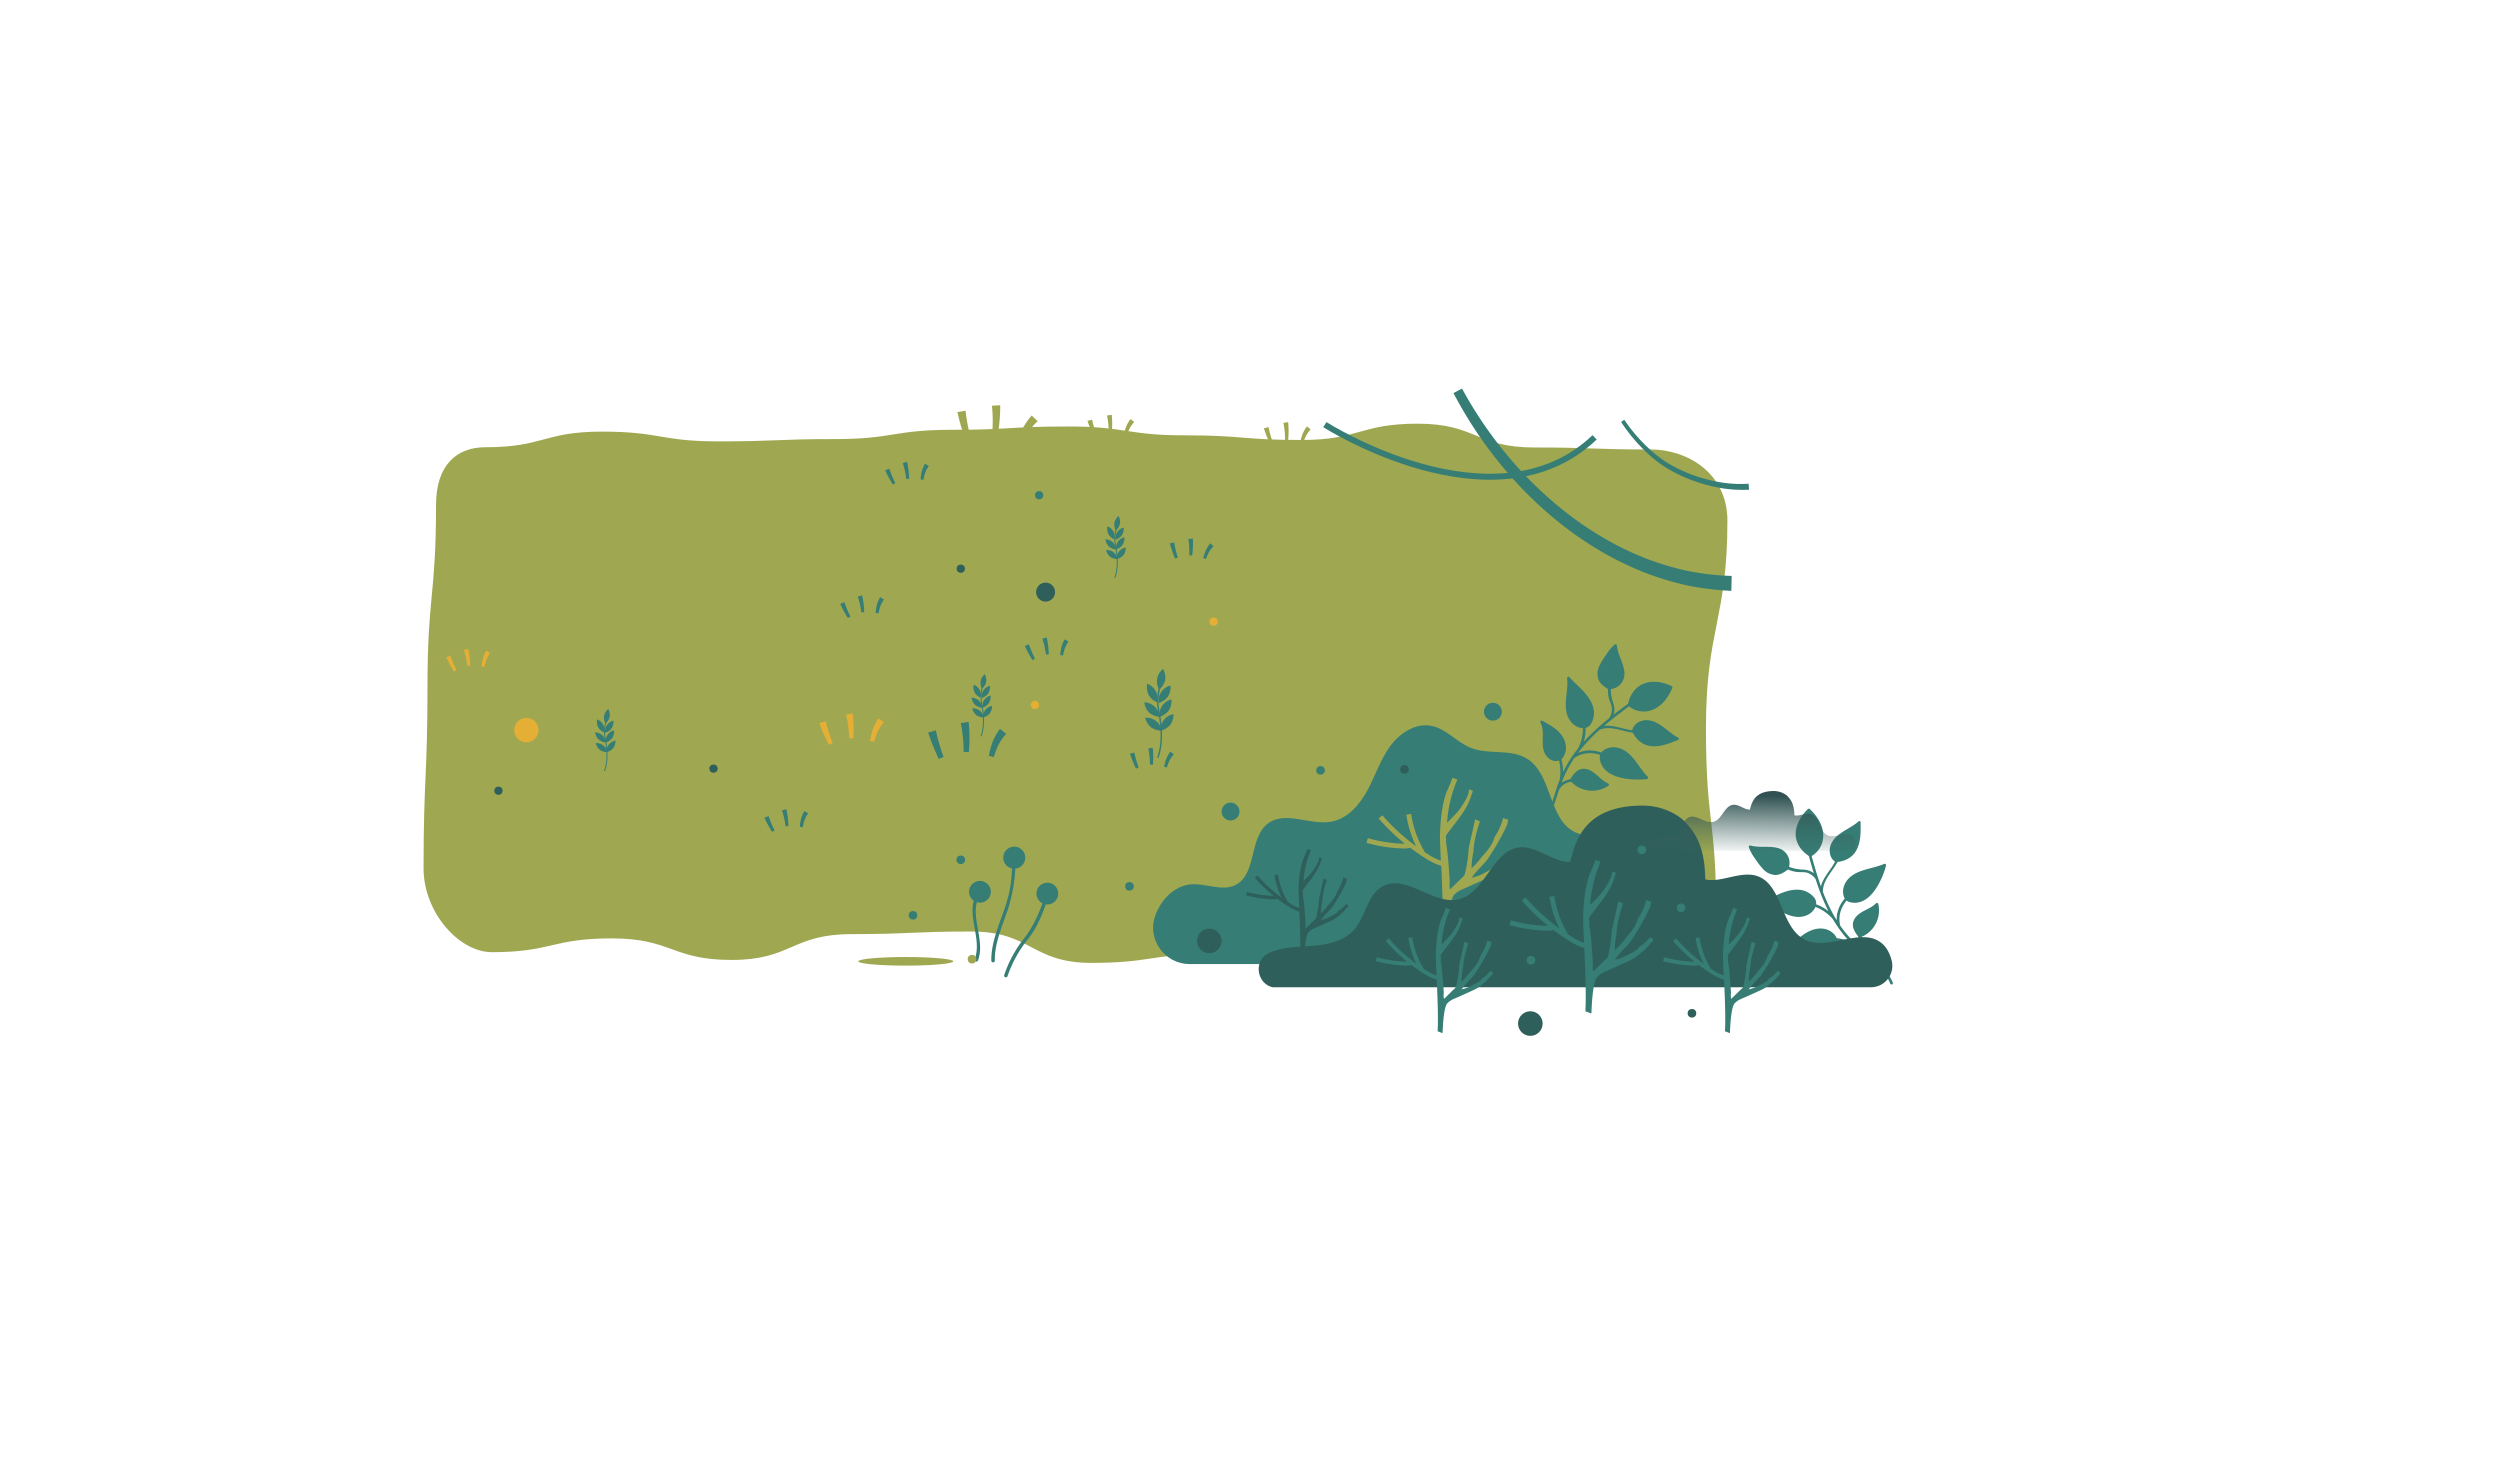 <svg id="Layer_1" data-name="Layer 1" xmlns="http://www.w3.org/2000/svg" xmlns:xlink="http://www.w3.org/1999/xlink" viewBox="0 0 1507.89 890.26"><defs><style>.blc2-1_1{fill:#367d75;}.blc2-1_2{fill:#9fa851;}.blc2-1_3{fill:none;stroke:#367d75;stroke-miterlimit:10;stroke-width:3.62px;}.blc2-1_4{fill:#e5af36;}.blc2-1_5{fill:#2f5f5b;}.blc2-1_6{fill:url(#lgblc2-1);}</style><linearGradient id="lgblc2-1" x1="1056.43" y1="516.01" x2="1057.09" y2="479.8" gradientUnits="userSpaceOnUse"><stop offset="0" stop-color="#3b6660" stop-opacity="0"/><stop offset="1" stop-color="#305051"/></linearGradient></defs><title>20</title><path class="blc2-1_2" d="M292.83,269.75c35.15,0,35.15-9.42,70.3-9.42s35.15,5.89,70.3,5.89,35.14-1.39,70.29-1.39,35.15-5.59,70.3-5.59,35.14-2,70.29-2,35.15,5.33,70.3,5.33,35.15,2.81,70.3,2.81,35.14-9.83,70.29-9.83,35.15,14.35,70.3,14.35,35.16,1.21,70.31,1.21c21.45,0,46.09,13.82,46.09,43,0,59.46-12.94,65.35-12.94,124.81s6.17,53.58,6.17,113c0,11.16-7.14,21.14-15.35,21.14-36.15,0-36.15,4.55-72.3,4.55s-36.16-13.4-72.31-13.4-36.15,3.15-72.31,3.15-36.15,8-72.3,8-36.16,5.41-72.31,5.41-36.15-18.92-72.31-18.92-36.15,1.57-72.3,1.57S477.48,579,441.33,579,405.17,566,369,566s-36.16,8.31-72.32,8.31c-19.69,0-41.21-23.85-41.21-50.63,0-54.79,2.37-54.79,2.37-109.58S263,359.29,263,304.5C263,280.63,275.28,269.75,292.83,269.75Z"/><path class="blc2-1_1" d="M881.82,234.34a246.19,246.19,0,0,0,29.5,42.86,229,229,0,0,0,37.9,35.42,209.19,209.19,0,0,0,21.78,14,187.11,187.11,0,0,0,23.4,10.85,169,169,0,0,0,24.67,7.12,156.53,156.53,0,0,0,25.41,2.78l-.21,9a165.58,165.58,0,0,1-26.95-3.34,179.76,179.76,0,0,1-25.88-7.89,196.37,196.37,0,0,1-24.27-11.71,216,216,0,0,1-22.39-14.85,235.56,235.56,0,0,1-38.52-37.08,253.27,253.27,0,0,1-29.58-44.39Z"/><path class="blc2-1_1" d="M979.71,253.21a99.35,99.35,0,0,0,14.36,16.87,77.42,77.42,0,0,0,8.5,7,72.61,72.61,0,0,0,9.49,5.58,92.5,92.5,0,0,0,20.81,7.29,75.43,75.43,0,0,0,21.81,1.8l.26,3.61a78.92,78.92,0,0,1-22.81-2.18,96.18,96.18,0,0,1-21.42-7.84,75.63,75.63,0,0,1-9.78-5.94,78.39,78.39,0,0,1-8.71-7.4,101.87,101.87,0,0,1-14.46-17.51Z"/><path class="blc2-1_3" d="M799.09,256.12s102.2,65.3,162.72,7.67"/><path class="blc2-1_1" d="M596.43,455.88a47.61,47.61,0,0,1,2.3-8.47,35.28,35.28,0,0,1,4.4-7.81l3.77,3a30.69,30.69,0,0,0-4.56,6.46,44.21,44.21,0,0,0-2.89,7.58Z"/><path class="blc2-1_1" d="M581.24,453.49a89,89,0,0,0-1.74-17.36l4.74-.73a92.57,92.57,0,0,1,.11,18.23Z"/><path class="blc2-1_1" d="M566.25,457.78a127.75,127.75,0,0,1-6.42-16l4.63-1.26a124.78,124.78,0,0,0,4.65,16.07Z"/><path class="blc2-1_1" d="M528.15,369.72a27.82,27.82,0,0,1,.73-4.88,20.47,20.47,0,0,1,2-4.66l2.3,1.42a18.12,18.12,0,0,0-2.13,3.9,24.75,24.75,0,0,0-1.11,4.43Z"/><path class="blc2-1_1" d="M519.51,369.38a50,50,0,0,0-2.11-9.59l2.6-.72a51.71,51.71,0,0,1,1.25,10.18Z"/><path class="blc2-1_1" d="M511.41,372.75a72.28,72.28,0,0,1-4.63-8.53l2.51-1a70.4,70.4,0,0,0,3.64,8.67Z"/><path class="blc2-1_1" d="M482.43,498.71a27.12,27.12,0,0,1,.72-4.89,20.59,20.59,0,0,1,2-4.65l2.3,1.42a18.12,18.12,0,0,0-2.13,3.9,25.63,25.63,0,0,0-1.11,4.43Z"/><path class="blc2-1_1" d="M473.78,498.37a49.27,49.27,0,0,0-2.11-9.59l2.61-.72a53.26,53.26,0,0,1,1.25,10.18Z"/><path class="blc2-1_1" d="M465.68,501.74a73.08,73.08,0,0,1-4.63-8.53l2.51-1a69.89,69.89,0,0,0,3.64,8.68Z"/><path class="blc2-1_1" d="M702.16,462.48a27.4,27.4,0,0,1,1.27-4.77,20.49,20.49,0,0,1,2.46-4.4L708,455a17.21,17.21,0,0,0-2.55,3.64,25.48,25.48,0,0,0-1.61,4.27Z"/><path class="blc2-1_1" d="M693.61,461.17a50.61,50.61,0,0,0-1-9.77l2.66-.41a51.66,51.66,0,0,1,.1,10.25Z"/><path class="blc2-1_1" d="M685.18,463.61a73.31,73.31,0,0,1-3.64-9l2.61-.72a69.6,69.6,0,0,0,2.64,9Z"/><path class="blc2-1_1" d="M725.78,336.66a27.29,27.29,0,0,1,1.51-4.7,20.51,20.51,0,0,1,2.68-4.27l2,1.77a17.46,17.46,0,0,0-2.73,3.51,25,25,0,0,0-1.83,4.18Z"/><path class="blc2-1_1" d="M717.31,334.92a50.21,50.21,0,0,0-.53-9.81l2.69-.28a52.3,52.3,0,0,1-.42,10.25Z"/><path class="blc2-1_1" d="M708.77,336.93a73.09,73.09,0,0,1-3.19-9.17l2.64-.59a68.79,68.79,0,0,0,2.19,9.15Z"/><path class="blc2-1_1" d="M639.48,395.12a28,28,0,0,1,.73-4.88,19.54,19.54,0,0,1,1.95-4.65l2.3,1.41a17.35,17.35,0,0,0-2.13,3.91,24.75,24.75,0,0,0-1.11,4.43Z"/><path class="blc2-1_1" d="M630.84,394.78a51,51,0,0,0-2.11-9.59l2.6-.71a51.62,51.62,0,0,1,1.25,10.18Z"/><path class="blc2-1_1" d="M622.74,398.16a72.48,72.48,0,0,1-4.64-8.54l2.51-1a70.71,70.71,0,0,0,3.65,8.67Z"/><path class="blc2-1_4" d="M290.54,402a28,28,0,0,1,.73-4.88,20.21,20.21,0,0,1,2-4.65l2.3,1.41a17.54,17.54,0,0,0-2.13,3.91,24.86,24.86,0,0,0-1.11,4.42Z"/><path class="blc2-1_4" d="M281.9,401.62a50.18,50.18,0,0,0-2.11-9.59l2.6-.71a51.62,51.62,0,0,1,1.25,10.18Z"/><path class="blc2-1_4" d="M273.8,405a71.5,71.5,0,0,1-4.63-8.53l2.5-1a70.71,70.71,0,0,0,3.65,8.67Z"/><path class="blc2-1_1" d="M555.25,289.21a28.07,28.07,0,0,1,.73-4.89,20.4,20.4,0,0,1,1.95-4.65l2.3,1.42a18.12,18.12,0,0,0-2.13,3.9,24.75,24.75,0,0,0-1.11,4.43Z"/><path class="blc2-1_1" d="M546.61,288.87a49.85,49.85,0,0,0-2.11-9.59l2.6-.72a51.71,51.71,0,0,1,1.25,10.18Z"/><path class="blc2-1_1" d="M538.51,292.24a73.08,73.08,0,0,1-4.63-8.53l2.51-1a69.89,69.89,0,0,0,3.64,8.68Z"/><path class="blc2-1_2" d="M613.76,266.75a50,50,0,0,1,3.21-8.5,36.76,36.76,0,0,1,5.32-7.61l3.58,3.45a32.13,32.13,0,0,0-5.34,6.19,46.31,46.31,0,0,0-3.73,7.53Z"/><path class="blc2-1_2" d="M598.35,262.77a91.67,91.67,0,0,0-.06-18.07l5-.27a95.77,95.77,0,0,1-1.72,18.79Z"/><path class="blc2-1_2" d="M582.47,265.68a132.15,132.15,0,0,1-5-17.14l4.9-.83a129.35,129.35,0,0,0,3.18,17Z"/><path class="blc2-1_2" d="M677.81,262.45a29,29,0,0,1,1.41-5.06,20.75,20.75,0,0,1,2.67-4.66l2.24,1.79a19.12,19.12,0,0,0-2.75,3.85,27,27,0,0,0-1.76,4.53Z"/><path class="blc2-1_2" d="M668.72,261a53.22,53.22,0,0,0-1-10.41l2.84-.41a55.34,55.34,0,0,1,0,10.92Z"/><path class="blc2-1_2" d="M659.72,263.46a76.83,76.83,0,0,1-3.78-9.62l2.78-.73a75.92,75.92,0,0,0,2.72,9.64Z"/><path class="blc2-1_2" d="M784.19,266.93a29,29,0,0,1,1.41-5.06,21.45,21.45,0,0,1,2.67-4.67l2.25,1.8a18.78,18.78,0,0,0-2.76,3.85,27,27,0,0,0-1.76,4.53Z"/><path class="blc2-1_2" d="M775.1,265.44a52.39,52.39,0,0,0-1-10.41l2.85-.42a55.33,55.33,0,0,1,0,10.92Z"/><path class="blc2-1_2" d="M766.1,267.94a79,79,0,0,1-3.78-9.62l2.78-.73a75.92,75.92,0,0,0,2.72,9.64Z"/><path class="blc2-1_4" d="M524.79,446.91a39.61,39.61,0,0,1,1.68-7.05,29.34,29.34,0,0,1,3.43-6.55l3.19,2.36a25.41,25.41,0,0,0-3.6,5.44,36,36,0,0,0-2.19,6.33Z"/><path class="blc2-1_4" d="M512.2,445.32A73.41,73.41,0,0,0,510.32,431l3.9-.71a76.52,76.52,0,0,1,.54,15Z"/><path class="blc2-1_4" d="M499.93,449.23a106.81,106.81,0,0,1-5.7-13.06L498,435a104.66,104.66,0,0,0,4.23,13.14Z"/><circle class="blc2-1_4" cx="624.26" cy="425.21" r="2.49"/><circle class="blc2-1_5" cx="579.5" cy="343.01" r="2.49"/><circle class="blc2-1_1" cx="626.76" cy="298.71" r="2.49"/><circle class="blc2-1_5" cx="430.36" cy="463.61" r="2.49"/><circle class="blc2-1_5" cx="300.64" cy="476.93" r="2.49"/><circle class="blc2-1_4" cx="732.01" cy="374.94" r="2.49"/><circle class="blc2-1_4" cx="317.48" cy="440.37" r="7.36"/><circle class="blc2-1_5" cx="630.65" cy="357.13" r="5.73"/><path class="blc2-1_1" d="M592,444.23l-.57-.21c2.65-7.19,1.11-15.65.29-20.2l-.09-.48c-.77-4.26.73-9.75.79-10l.59.16c0,.06-1.53,5.59-.78,9.71l.08.48C593.15,428.31,594.71,436.89,592,444.23Z"/><path class="blc2-1_1" d="M596,418.33A7.65,7.65,0,0,1,592.1,421a6.62,6.62,0,0,1,5-7.33A7.6,7.6,0,0,1,596,418.33Z"/><path class="blc2-1_1" d="M587.85,417.69a7.64,7.64,0,0,1-.59-4.72,6.61,6.61,0,0,1,4.18,7.83A7.65,7.65,0,0,1,587.85,417.69Z"/><path class="blc2-1_1" d="M594.84,411.39a7.66,7.66,0,0,1-2.5,4,6.61,6.61,0,0,1,1.64-8.72A7.69,7.69,0,0,1,594.84,411.39Z"/><path class="blc2-1_1" d="M596.4,424.18a7.71,7.71,0,0,1-3.9,2.71,6.61,6.61,0,0,1,5-7.34A7.68,7.68,0,0,1,596.4,424.18Z"/><path class="blc2-1_1" d="M597,430.29a7.7,7.7,0,0,1-4.08,2.45,6.62,6.62,0,0,1,5.46-7A7.68,7.68,0,0,1,597,430.29Z"/><path class="blc2-1_1" d="M588.07,425.09A7.65,7.65,0,0,1,586,420.8a6.62,6.62,0,0,1,6.45,6.1A7.62,7.62,0,0,1,588.07,425.09Z"/><path class="blc2-1_1" d="M588.89,431.34a7.63,7.63,0,0,1-2.46-4.07,6.62,6.62,0,0,1,7,5.44A7.67,7.67,0,0,1,588.89,431.34Z"/><path class="blc2-1_1" d="M364.9,465.17l-.57-.21c2.65-7.18,1.11-15.65.29-20.19l-.09-.48c-.77-4.27.73-9.75.79-10l.59.16c0,.06-1.52,5.58-.78,9.71l.09.48C366.05,449.26,367.61,457.83,364.9,465.17Z"/><path class="blc2-1_1" d="M368.91,439.28A7.65,7.65,0,0,1,365,442a6.63,6.63,0,0,1,5-7.34A7.67,7.67,0,0,1,368.91,439.28Z"/><path class="blc2-1_1" d="M360.75,438.64a7.68,7.68,0,0,1-.58-4.72,6.64,6.64,0,0,1,4.18,7.83A7.65,7.65,0,0,1,360.75,438.64Z"/><path class="blc2-1_1" d="M367.74,432.33a7.65,7.65,0,0,1-2.5,4.05,6.64,6.64,0,0,1,1.64-8.72A7.67,7.67,0,0,1,367.74,432.33Z"/><path class="blc2-1_1" d="M369.31,445.13a7.67,7.67,0,0,1-3.91,2.7,6.61,6.61,0,0,1,5-7.33A7.72,7.72,0,0,1,369.31,445.13Z"/><path class="blc2-1_1" d="M369.87,451.24a7.7,7.7,0,0,1-4.08,2.45,6.64,6.64,0,0,1,5.46-7A7.62,7.62,0,0,1,369.87,451.24Z"/><path class="blc2-1_1" d="M361,446a7.68,7.68,0,0,1-2.05-4.29,6.62,6.62,0,0,1,6.45,6.1A7.7,7.7,0,0,1,361,446Z"/><path class="blc2-1_1" d="M361.79,452.28a7.62,7.62,0,0,1-2.46-4.06,6.62,6.62,0,0,1,7,5.44A7.64,7.64,0,0,1,361.79,452.28Z"/><path class="blc2-1_1" d="M672.68,348.71l-.57-.21c2.66-7.18,1.12-15.65.29-20.2l-.09-.47c-.77-4.27.73-9.75.79-10l.59.16c0,.06-1.52,5.58-.78,9.71l.09.48C673.84,332.8,675.39,341.37,672.68,348.71Z"/><path class="blc2-1_1" d="M676.69,322.82a7.65,7.65,0,0,1-3.91,2.71,6.63,6.63,0,0,1,5-7.34A7.67,7.67,0,0,1,676.69,322.82Z"/><path class="blc2-1_1" d="M668.53,322.18a7.69,7.69,0,0,1-.58-4.72,6.64,6.64,0,0,1,4.18,7.83A7.7,7.7,0,0,1,668.53,322.18Z"/><path class="blc2-1_1" d="M675.52,315.87a7.67,7.67,0,0,1-2.49,4.05,7.69,7.69,0,0,1-.86-4.68,7.6,7.6,0,0,1,2.5-4A7.62,7.62,0,0,1,675.52,315.87Z"/><path class="blc2-1_1" d="M677.09,328.67a7.67,7.67,0,0,1-3.91,2.7,6.63,6.63,0,0,1,5-7.33A7.63,7.63,0,0,1,677.09,328.67Z"/><path class="blc2-1_1" d="M677.65,334.78a7.7,7.7,0,0,1-4.08,2.45,6.63,6.63,0,0,1,5.47-7A7.67,7.67,0,0,1,677.65,334.78Z"/><path class="blc2-1_1" d="M668.76,329.58a7.68,7.68,0,0,1-2-4.29,6.62,6.62,0,0,1,6.44,6.1A7.68,7.68,0,0,1,668.76,329.58Z"/><path class="blc2-1_1" d="M669.57,335.82a7.69,7.69,0,0,1-2.46-4.06,6.62,6.62,0,0,1,7,5.44A7.66,7.66,0,0,1,669.57,335.82Z"/><path class="blc2-1_1" d="M698.72,457.17l-.82-.3c3.8-10.29,1.6-22.41.42-28.91l-.13-.69c-1.1-6.1,1-13.95,1.13-14.28l.84.23c0,.08-2.18,8-1.11,13.9l.12.68C700.37,434.39,702.6,446.66,698.72,457.17Z"/><path class="blc2-1_1" d="M704.46,420.11a10.92,10.92,0,0,1-5.59,3.87,9.48,9.48,0,0,1,7.14-10.5A11,11,0,0,1,704.46,420.11Z"/><path class="blc2-1_1" d="M692.78,419.18a11,11,0,0,1-.84-6.75,9.48,9.48,0,0,1,6,11.21A11,11,0,0,1,692.78,419.18Z"/><path class="blc2-1_1" d="M702.79,410.16a11,11,0,0,1-3.58,5.79,9.46,9.46,0,0,1,2.35-12.48A11,11,0,0,1,702.79,410.16Z"/><path class="blc2-1_1" d="M705,428.47a11,11,0,0,1-5.6,3.88,9.48,9.48,0,0,1,7.15-10.5A11,11,0,0,1,705,428.47Z"/><path class="blc2-1_1" d="M705.83,437.22a11,11,0,0,1-5.84,3.51,9.5,9.5,0,0,1,7.83-10A11,11,0,0,1,705.83,437.22Z"/><path class="blc2-1_1" d="M693.1,429.78a10.93,10.93,0,0,1-2.93-6.14,9.47,9.47,0,0,1,9.22,8.73A11,11,0,0,1,693.1,429.78Z"/><path class="blc2-1_1" d="M694.27,438.72a11,11,0,0,1-3.52-5.82,9.47,9.47,0,0,1,10,7.78A11,11,0,0,1,694.27,438.72Z"/><path class="blc2-1_1" d="M612.41,523.9a6.64,6.64,0,1,0-2-.1,106.09,106.09,0,0,1-1.19,11.94A90.14,90.14,0,0,1,604.84,551c-3.19,9.09-7.05,18.6-6.92,28.38,0,1.35,2.11,1.46,2.09.11-.14-10.28,4.19-20.23,7.51-29.78A98.09,98.09,0,0,0,612.41,523.9Z"/><path class="blc2-1_1" d="M636.64,534.64a6.56,6.56,0,1,0-7.86,10.2c-2.87,7.78-6.18,15-11.46,21.62a72.49,72.49,0,0,0-11.62,21.65,1,1,0,0,0,2,.66A73,73,0,0,1,620,566.46c5-6.23,8.1-13.53,10.78-21a6.49,6.49,0,0,0,5.27-1.57A6.56,6.56,0,0,0,636.64,534.64Z"/><path class="blc2-1_1" d="M595.44,533a6.56,6.56,0,1,0-8.76,9.78,7.47,7.47,0,0,0,.63.48c-3.08,11.26,4.88,24,.56,35.39-.48,1.26,1.51,1.91,2,.66,4.26-11.24-3.59-24.13-.65-35.14A6.55,6.55,0,0,0,595.44,533Z"/><circle class="blc2-1_1" cx="579.5" cy="518.59" r="2.6"/><circle class="blc2-1_1" cx="550.68" cy="552.08" r="2.6"/><circle class="blc2-1_2" cx="586.29" cy="578.54" r="2.6"/><ellipse class="blc2-1_2" cx="546.32" cy="579.83" rx="28.66" ry="2.6"/><path class="blc2-1_1" d="M1107,553.62a1.54,1.54,0,0,1-.17-.19,103.66,103.66,0,0,1-7.34-15.52c-.11-10.07,11.44-15.85,10.89-26.19-.05-1.05-1.67-.83-1.61.21.47,8.91-8.42,14.53-10.47,22.72-2.6-7.33-4.66-14.89-6.74-22.46-.27-1-1.78-.38-1.5.61,1.28,4.67,2.55,9.33,4,13.93a10.91,10.91,0,0,0-6.24-2.21c-5.55-.25-10.22-1.42-14.3-5.45-.74-.73-1.73.56-1,1.29a19.46,19.46,0,0,0,10.73,5.5c2.13.33,4.42,0,6.51.46a9.55,9.55,0,0,1,5,3.46.76.76,0,0,0,.27.24c.89,2.78,1.84,5.54,2.87,8.27a.79.79,0,0,0,.1.27,113.05,113.05,0,0,0,4.88,11.05,26.88,26.88,0,0,0-15.28-5.73c-1,0-1.26,1.56-.21,1.61a25.38,25.38,0,0,1,18.07,8.84c.49.83,1,1.65,1.51,2.47a73.78,73.78,0,0,0,8.46,10.91,33,33,0,0,0-14-2c-1,.07-.83,1.68.21,1.61a29.81,29.81,0,0,1,17.33,3.91c1.15,1.06,2.32,2.11,3.54,3.1,6.74,5.51,14.28,10.58,17.64,19a.81.81,0,0,0,1.51-.61c-2.86-7.13-8.66-12.11-14.54-16.77-.93-.73-1.84-1.47-2.74-2.22a.91.91,0,0,0-.13-.26c-3.56-4.74-1.25-10.49,1-15.25.45-.95-1.06-1.56-1.5-.62-1.94,4.14-3.7,8.86-2.54,13.22a1.14,1.14,0,0,0-.22-.22l-.53-.33a71.77,71.77,0,0,1-10.63-12.12.76.76,0,0,0,0-.37c-1.66-7.6,2.61-15.26,9.28-19,.91-.5.31-2-.61-1.5-6.43,3.56-11,10.45-10.65,17.79-.22-.35-.42-.7-.63-1A.83.83,0,0,0,1107,553.62Z"/><path class="blc2-1_1" d="M1131.48,544.89c-3.82,3.85-10.14,4.54-13,9.51-2.2,3.87-.06,7.48,2.41,10.57a.76.76,0,0,0,.91.25.75.75,0,0,0,.69,0,17.38,17.38,0,0,0,10.41-20A.82.82,0,0,0,1131.48,544.89Z"/><path class="blc2-1_1" d="M1090.6,487.92a.72.72,0,0,0-.15.11c-4.28,4-7.84,10.07-7.33,16.17.43,5.13,3.89,9.7,8.24,12.25a.62.62,0,0,0,.54.24.67.67,0,0,0,.52-.21,14.12,14.12,0,0,0,7.25-13c-.16-6.1-3.81-11.43-8.08-15.51A.69.69,0,0,0,1090.6,487.92Z"/><path class="blc2-1_1" d="M1120.67,495.74a.71.71,0,0,0-.14.1c-4.91,4.15-11.85,6.15-15.37,11.83-2.41,3.91-2.21,9.36,1.76,12.14a.88.88,0,0,0,.37.15.92.92,0,0,0,.24,0c4.93-.34,9.69-2.56,12.13-7.05,2.78-5.09,2.7-11.36,2.54-17C1122.17,495,1121,495.07,1120.67,495.74Z"/><path class="blc2-1_1" d="M1073.22,511.77c-5.49-1.89-11.73-.22-17.34-1.78a.83.83,0,0,0-1.06,1.06,27,27,0,0,0,3.87,7,47,47,0,0,0,4.94,6.38,10.76,10.76,0,0,0,7.18,3.32c2.89,0,5.27-1.58,7.51-3.23a.71.71,0,0,0,.26-.32.66.66,0,0,0,.15-.26A9.29,9.29,0,0,0,1073.22,511.77Z"/><path class="blc2-1_1" d="M1096.8,560.1c-5.84.57-10.5,4.49-14.75,8.18a.81.81,0,0,0,.59,1.45c6.15-.74,11.1,4.06,17.13,4.22,4.08.12,8.24-2.35,8.29-6.79a.88.88,0,0,0-.06-.33.68.68,0,0,0,0-.71C1106,561.75,1101.48,559.65,1096.8,560.1Z"/><path class="blc2-1_1" d="M1094.67,542a12.87,12.87,0,0,0-10.71-5.38c-7.45-.06-13.87,4.44-20.62,7-.84.31-.52,1.38.2,1.56,6.6,1.67,12,6.47,18.74,7.65,5,.89,10.52-.91,12.74-5.8,0,0,0-.07,0-.11A5.43,5.43,0,0,0,1094.67,542Z"/><path class="blc2-1_1" d="M1136.68,521a.64.64,0,0,0-.49.17c-6.66,2.88-14.77,3-20.42,8-3.84,3.38-5.55,9-2.71,13.5a7.07,7.07,0,0,0,3,1.55c11.62,2.69,19-12.73,21.48-22a.75.75,0,0,0,0-.21A.81.81,0,0,0,1136.68,521Z"/><path class="blc2-1_1" d="M1079,523.2c-2.49-1.73-5.53-2-8.34-2.92a21.88,21.88,0,0,1-8.71-5.53c-.24-.25-.68.07-.44.32a22.71,22.71,0,0,0,7.6,5.21c3.18,1.32,6.88,1.4,9.72,3.46C1078.85,523.56,1078.91,523.38,1079,523.2Z"/><path class="blc2-1_1" d="M1090.43,497.2a32.17,32.17,0,0,1,1.61,11.69,45.06,45.06,0,0,1-.7,5.29,6.61,6.61,0,0,0-.08,2.21l.1.06a.6.6,0,0,0,.5.23c-.41-1.4.17-3.06.39-4.47a31.87,31.87,0,0,0,.37-5.07,33,33,0,0,0-1.69-10.15C1090.82,496.66,1090.32,496.87,1090.43,497.2Z"/><path class="blc2-1_1" d="M1117.86,502.15a42.07,42.07,0,0,1-5.23,10c-1.84,2.58-4.22,4.81-5.73,7.6l0,0a.88.88,0,0,0,.37.15h.13c1.64-3,4.3-5.44,6.22-8.28a42.46,42.46,0,0,0,4.72-9.34C1118.48,502,1118,501.82,1117.86,502.15Z"/><path class="blc2-1_1" d="M1121.82,534.17c1.86-1.24,3.79-2.35,5.67-3.55a9.64,9.64,0,0,0,4-4.12c.14-.31-.36-.52-.5-.2-1.06,2.38-3.43,3.62-5.55,4.92-1.91,1.17-3.81,2.33-5.62,3.64a26,26,0,0,0-7.08,7.26c.09.16.17.33.27.48l0,0A27.46,27.46,0,0,1,1121.82,534.17Z"/><path class="blc2-1_1" d="M1129.92,548.75c-2.44,5.41-8.44,10.17-8.89,16.32a.71.71,0,0,0,.53.2c.34-6.15,6.43-10.93,8.86-16.32C1130.57,548.64,1130.06,548.43,1129.92,548.75Z"/><path class="blc2-1_1" d="M1089.08,566.22c-.34.06-.27.6.07.53A46.94,46.94,0,0,1,1108,567a.74.74,0,0,0,0-.14.61.61,0,0,0,.11-.4A47.27,47.27,0,0,0,1089.08,566.22Z"/><path class="blc2-1_1" d="M1070.69,543.94a.27.27,0,0,0,.07.53A52.72,52.72,0,0,1,1095,547l0-.1a3.5,3.5,0,0,0,.15-.41A53.3,53.3,0,0,0,1070.69,543.94Z"/><path class="blc2-1_1" d="M952.89,452.77l.12-.22a103.19,103.19,0,0,1,11.85-12.42c9.36-3.72,18.9,5,28.36.76.95-.43.18-1.86-.78-1.43-8.15,3.64-16.58-2.65-25-1.62,5.92-5,12.23-9.69,18.55-14.35.84-.62-.28-1.8-1.11-1.18-3.9,2.87-7.79,5.73-11.59,8.69a10.87,10.87,0,0,0-.17-6.62c-1.76-5.27-2.34-10.05,0-15.3.42-1-1.14-1.42-1.55-.47a19.46,19.46,0,0,0-1.29,12c.46,2.11,1.63,4.11,1.91,6.25a9.57,9.57,0,0,1-1.42,5.94.82.82,0,0,0-.12.34c-2.28,1.83-4.52,3.7-6.69,5.64a.62.62,0,0,0-.22.2,112.79,112.79,0,0,0-8.56,8.52,26.9,26.9,0,0,0-.14-16.32c-.33-1-1.91-.61-1.58.38a25.38,25.38,0,0,1-1.76,20c-.6.75-1.19,1.51-1.76,2.29a73.63,73.63,0,0,0-7.15,11.82,33.06,33.06,0,0,0-3.14-13.83c-.44-.95-1.87-.17-1.43.77a29.89,29.89,0,0,1,2.57,17.58c-.59,1.45-1.14,2.92-1.63,4.42-2.72,8.27-4.75,17.12-11.37,23.27a.81.81,0,0,0,1.11,1.19c5.63-5.23,8.2-12.43,10.43-19.59.35-1.13.72-2.25,1.1-3.36a.65.65,0,0,0,.19-.21c3.14-5,9.35-4.93,14.59-4.56,1,.08,1.08-1.55,0-1.62-4.55-.33-9.59-.27-13.24,2.37a1,1,0,0,0,.12-.28l.12-.62A71.79,71.79,0,0,1,949.71,457a.81.81,0,0,0,.35-.12c6.5-4.28,15.19-3,21,1.86.79.67,2-.44,1.19-1.11-5.63-4.73-13.7-6.47-20.43-3.56l.75-1A.78.78,0,0,0,952.89,452.77Z"/><path class="blc2-1_1" d="M969.83,472.48c-5-2.18-7.88-7.83-13.54-8.69-4.4-.67-7,2.62-9,6a.76.76,0,0,0,.1.94.73.73,0,0,0,.21.66A17.4,17.4,0,0,0,970,474,.83.83,0,0,0,969.83,472.48Z"/><path class="blc2-1_1" d="M1008.33,413.87l-.16-.1c-5.31-2.54-12.22-3.7-17.72-1-4.64,2.24-7.66,7.11-8.48,12.08a.61.61,0,0,0,0,.6.66.66,0,0,0,.38.4,14.11,14.11,0,0,0,14.77,2.09c5.64-2.33,9.31-7.66,11.58-13.1A.7.7,0,0,0,1008.33,413.87Z"/><path class="blc2-1_1" d="M1011.82,444.75a.71.71,0,0,0-.14-.1c-5.64-3.09-10-8.85-16.56-10.09-4.51-.86-9.53,1.29-10.7,6a.86.86,0,0,0,0,.39c0,.07,0,.15.07.23,2.1,4.48,5.88,8.13,10.94,8.8,5.75.76,11.57-1.57,16.77-3.74C1013,445.9,1012.56,444.81,1011.82,444.75Z"/><path class="blc2-1_1" d="M979.82,406.21c-.2-5.8-4-11-4.56-16.81a.82.82,0,0,0-1.37-.61,26.91,26.91,0,0,0-5.13,6.11,47.12,47.12,0,0,0-4.18,6.9,10.68,10.68,0,0,0-.52,7.89c1,2.72,3.36,4.36,5.7,5.86a.94.94,0,0,0,.4.13.71.71,0,0,0,.3,0A9.28,9.28,0,0,0,979.82,406.21Z"/><path class="blc2-1_1" d="M943.18,445.57c-2.62-5.25-8-8.19-12.93-10.83a.81.81,0,0,0-1.14,1.07c2.89,5.47.2,11.81,2.2,17.5,1.36,3.85,5.16,6.84,9.32,5.3a.82.82,0,0,0,.29-.17.68.68,0,0,0,.67-.22C945,454.78,945.28,449.78,943.18,445.57Z"/><path class="blc2-1_1" d="M959.29,437.09a12.86,12.86,0,0,0,1.18-11.92c-2.62-7-9.12-11.36-13.89-16.76-.59-.67-1.47,0-1.38.75.81,6.76-1.74,13.51-.42,20.24,1,5,4.63,9.49,10,9.8h.13A5.41,5.41,0,0,0,959.29,437.09Z"/><path class="blc2-1_1" d="M994,468.75a.59.59,0,0,0-.33-.39c-5.08-5.19-8.09-12.73-14.76-16.21-4.53-2.37-10.36-2-13.58,2.31a7.29,7.29,0,0,0-.37,3.34c1.66,11.8,18.7,13.15,28.29,12.13a.83.83,0,0,0,.21-.06A.81.81,0,0,0,994,468.75Z"/><path class="blc2-1_1" d="M971.22,415.67c.72-2.94-.15-5.86-.27-8.82a22,22,0,0,1,2-10.13c.14-.31-.32-.6-.46-.29a22.83,22.83,0,0,0-2.14,9c-.08,3.44,1.17,6.93.27,10.32Z"/><path class="blc2-1_1" d="M999.61,417a32,32,0,0,1-10.34,5.71,43.54,43.54,0,0,1-5.19,1.24,6.79,6.79,0,0,0-2.09.71.5.5,0,0,0,0,.12.61.61,0,0,0,0,.56c1.17-.89,2.92-.95,4.31-1.25a31.76,31.76,0,0,0,4.87-1.47,32.88,32.88,0,0,0,8.87-5.22C1000.25,417.22,999.87,416.82,999.61,417Z"/><path class="blc2-1_1" d="M1004.83,444.42a41.84,41.84,0,0,1-11.25-1.27c-3.07-.79-6-2.21-9.15-2.62v0a.86.86,0,0,0,0,.39s0,.08,0,.12c3.41.45,6.62,2.07,10,2.84a42.85,42.85,0,0,0,10.41,1C1005.17,445,1005.18,444.41,1004.83,444.42Z"/><path class="blc2-1_1" d="M976.37,459.62c1.82,1.28,3.55,2.68,5.34,4a9.7,9.7,0,0,0,5.3,2.31c.35,0,.36-.53,0-.54-2.61-.13-4.61-1.91-6.59-3.42-1.77-1.36-3.54-2.72-5.42-3.94a26,26,0,0,0-9.31-4l-.36.42a.15.15,0,0,1,0,.06A27.55,27.55,0,0,1,976.37,459.62Z"/><path class="blc2-1_1" d="M965.66,472.41c-5.92-.33-12.52-4.23-18.42-2.44a.75.75,0,0,0,0,.57c5.86-1.89,12.51,2.08,18.41,2.41C966,473,966,472.43,965.66,472.41Z"/><path class="blc2-1_1" d="M934.7,440.56c-.18-.29-.66,0-.48.26a46.63,46.63,0,0,1,6.58,17.71l.12-.09a.65.65,0,0,0,.41,0A47.14,47.14,0,0,0,934.7,440.56Z"/><path class="blc2-1_1" d="M948.9,415.4c-.17-.31-.65,0-.48.25a52.74,52.74,0,0,1,6.36,23.55h.11a2.4,2.4,0,0,0,.43,0A53.34,53.34,0,0,0,948.9,415.4Z"/><path class="blc2-1_1" d="M1000.08,506.42c-5.66-6.59-15.84-6.42-24.38-4.8s-17.73,4.07-25.59.36c-16.43-7.76-13.68-35-29.19-44.44-9.85-6-23-2.19-33.72-6.43-8.52-3.36-14.85-11.56-23.84-13.32-9.71-1.9-19.33,4.53-25.09,12.57s-8.82,17.67-13.52,26.37-11.9,17-21.62,18.84c-12.82,2.41-27.7-6.72-38.22,1-11.64,8.53-6.77,30.64-19.64,37.18-8.21,4.17-18.06-1.21-27.22-.33-9.88.94-17.78,9.32-21.19,18.64,0,.09-.06.19-.1.28-5.08,14.23,5.73,29.16,20.84,29.16h291.55Z"/><path class="blc2-1_2" d="M910.18,516.5c-1.46-1.4-1.93.21-2.65.85-1.54,1.38-2.75,3.15-4.84,3.84-1.31,2.58-4,3.48-6.24,4.74a27.21,27.21,0,0,1-8.73,3.41c2.62-4,6.35-7.05,9.3-10.76a154.16,154.16,0,0,0,12-21c.23-1.05.47-2.1.7-3.15l-3.14-1a36.51,36.51,0,0,1-5.08,11.4c-1.34,4.76-4.42,8.4-7.71,11.89a41.06,41.06,0,0,1-6.24,7,55.14,55.14,0,0,1,1.15-10c.24-6.33,2-12.34,3.91-18.32l-2.87-1.27q-1.93,8.73-3.88,17.46A79.51,79.51,0,0,1,883.57,527c-.38,1.56-1.7,2.31-2.72,3.32-2,2-4,3.94-6.16,6.06-.72-1.74-.2-3.48-.3-5.15-.48-7.8-1-15.58-2.2-23.31a7.53,7.53,0,0,1,.19-1.81c-.91-1.79.35-2.89,1.26-4.17,5-6.92,11-13.24,13.64-21.62.35-1.1.73-2.18,1.09-3.27l-2.28-1c-.29,3.91-2.4,7-4.41,10.2-2.4,3.78-5.71,6.78-8.88,10a79.11,79.11,0,0,1,6.22-26l-3-1.15c-1.24,4.09-3.45,7.78-4.6,11.92-2.2,7.91-2.74,16-2.91,24.14.1,3.93.31,8.74.54,13.94a33.74,33.74,0,0,1-7.83-3.9c-.74-.46-1.48-.93-2.2-1.41l.24-.15a61,61,0,0,1-8.11-22.71l-2.91.42a64.07,64.07,0,0,0,5.93,19.09,122.31,122.31,0,0,1-20.41-18.71l-2.22,1.93a124.79,124.79,0,0,0,15.74,15.19c-.55,0-1.1,0-1.64,0A88.62,88.62,0,0,1,825,505.55l-.8,2.84a92.4,92.4,0,0,0,21.41,3.35,16.15,16.15,0,0,0,5-.39q4.43,3.36,9.16,6.32a38.82,38.82,0,0,0,7.79,4c.57.2,1.15.38,1.74.53.59,13.28,1.22,28.44.66,38.24,1.23.28,2.41,1,3.63,1.26.16-3.68.68-19.46,3.66-22.18a14.56,14.56,0,0,1,4-2.79c5.33-2.3,10.62-4.71,15.89-7.15,3.13-1.46,5.62-3.85,8.3-6,1.35-1.44,2.8-2.8,4-4.35C909.93,518.52,911.67,517.93,910.18,516.5Zm-23,12.89.36,0-.33.25Z"/><path class="blc2-1_5" d="M1135,568.93c-12.29-10.24-32.22,5-46.5-2.24-14.79-7.48-13.24-33.66-29.1-38.44-9.87-3-21.86,4.44-30.86,2.13-.2-12.92-2.58-24.78-11.44-33.75-2.75-3.73-12.9-10.75-26.32-10.74-37.5,0-40.88,24.56-43.75,33.91-9.43.71-19.72-9.51-30.18-8.72-16.53,1.24-20.67,27.14-36.73,31.24-15.5,4-31.67-15.2-45.88-7.85-9.56,4.94-10.46,18.41-17.63,26.44-6,6.67-15.48,8.75-24.39,9.5s-18.18.6-26.38,4.19l-.24.11c-9.9,4.48-7.61,18.55,2,20.75h360.85a12.9,12.9,0,0,0,12.44-16.41C1139.79,575.13,1138.13,571.56,1135,568.93Z"/><path class="blc2-1_5" d="M812.85,545.75c-1-1-1.37.15-1.88.61-1.1,1-2,2.23-3.45,2.72-.93,1.84-2.82,2.48-4.44,3.38a19.26,19.26,0,0,1-6.23,2.43c1.87-2.85,4.53-5,6.63-7.66A110.28,110.28,0,0,0,812,532.3c.16-.75.33-1.49.5-2.24l-2.24-.74a25.78,25.78,0,0,1-3.62,8.12c-.95,3.39-3.14,6-5.49,8.47a29.45,29.45,0,0,1-4.44,5,39.67,39.67,0,0,1,.81-7.15,49.68,49.68,0,0,1,2.79-13l-2-.91-2.76,12.44a57.32,57.32,0,0,1-1.63,11c-.27,1.12-1.21,1.65-1.93,2.37-1.42,1.41-2.85,2.8-4.39,4.31-.52-1.23-.14-2.48-.22-3.67-.33-5.55-.72-11.09-1.56-16.59a5.25,5.25,0,0,1,.14-1.29c-.65-1.28.24-2.06.89-3,3.55-4.93,7.8-9.43,9.71-15.4.25-.78.52-1.55.78-2.32l-1.62-.74c-.21,2.78-1.72,5-3.14,7.26-1.71,2.69-4.07,4.83-6.33,7.12a56.48,56.48,0,0,1,4.43-18.51l-2.11-.81c-.89,2.9-2.46,5.54-3.28,8.48a68.72,68.72,0,0,0-2.07,17.19c.07,2.8.22,6.22.39,9.93A23.94,23.94,0,0,1,778,544.8l-1.57-1,.17-.11a43.51,43.51,0,0,1-5.77-16.17l-2.08.3A45.68,45.68,0,0,0,773,541.41a87.43,87.43,0,0,1-14.54-13.32l-1.58,1.37a88.83,88.83,0,0,0,11.21,10.82c-.39,0-.78,0-1.16,0A63.53,63.53,0,0,1,752.16,538l-.57,2a65.68,65.68,0,0,0,15.25,2.39,11.54,11.54,0,0,0,3.54-.28q3.15,2.38,6.52,4.5a27.77,27.77,0,0,0,5.54,2.82c.41.14.83.27,1.25.38.41,9.45.86,20.25.47,27.23.87.2,1.71.7,2.58.9.12-2.62.48-13.86,2.61-15.8a10.17,10.17,0,0,1,2.86-2c3.79-1.64,7.56-3.36,11.31-5.1,2.23-1,4-2.74,5.91-4.25,1-1,2-2,2.85-3.1C812.67,547.18,813.91,546.77,812.85,545.75Zm-16.36,9.18.25,0-.23.18Z"/><path class="blc2-1_1" d="M900,586.21c-1.19-1.14-1.57.18-2.16.7-1.26,1.12-2.25,2.56-3.95,3.12-1.07,2.11-3.23,2.84-5.09,3.88a22.25,22.25,0,0,1-7.12,2.78c2.14-3.27,5.18-5.75,7.59-8.78a125.18,125.18,0,0,0,9.77-17.1c.19-.85.38-1.7.58-2.56L897,567.4a29.55,29.55,0,0,1-4.14,9.3c-1.09,3.88-3.6,6.84-6.28,9.7a34.06,34.06,0,0,1-5.09,5.72,45,45,0,0,1,.93-8.18c.2-5.16,1.64-10.06,3.19-14.94l-2.33-1q-1.59,7.13-3.17,14.24a65,65,0,0,1-1.86,12.57c-.31,1.28-1.39,1.89-2.22,2.71-1.62,1.62-3.26,3.21-5,4.94-.58-1.41-.16-2.84-.24-4.2-.39-6.35-.83-12.7-1.79-19a5.79,5.79,0,0,1,.16-1.48c-.75-1.46.28-2.36,1-3.4,4.07-5.65,8.93-10.8,11.12-17.63.29-.89.6-1.78.89-2.66l-1.86-.86c-.24,3.19-2,5.75-3.59,8.32-2,3.08-4.66,5.53-7.24,8.15a64.08,64.08,0,0,1,5.07-21.18l-2.43-.94c-1,3.33-2.81,6.34-3.74,9.71-1.8,6.46-2.24,13-2.38,19.69.09,3.2.26,7.13.45,11.37a27.75,27.75,0,0,1-6.4-3.18c-.6-.38-1.2-.76-1.79-1.15l.2-.12a50.08,50.08,0,0,1-6.62-18.52l-2.37.34a52.28,52.28,0,0,0,4.84,15.57A100,100,0,0,1,837.67,566l-1.81,1.57A101.55,101.55,0,0,0,848.7,580c-.45,0-.9,0-1.34,0a73.23,73.23,0,0,1-16.9-2.65l-.65,2.31a75.37,75.37,0,0,0,17.46,2.73,13,13,0,0,0,4.06-.32q3.6,2.75,7.46,5.15a32,32,0,0,0,6.36,3.24c.46.16.94.31,1.42.43.48,10.83,1,23.19.54,31.19,1,.22,2,.8,3,1,.13-3,.55-15.87,3-18.08a11.64,11.64,0,0,1,3.28-2.28c4.35-1.88,8.66-3.84,12.95-5.83,2.56-1.19,4.59-3.14,6.77-4.87,1.1-1.17,2.28-2.28,3.27-3.55C899.77,587.86,901.18,587.38,900,586.21Zm-18.74,10.52.29,0-.27.21Z"/><path class="blc2-1_1" d="M1073.23,586.21c-1.19-1.14-1.57.18-2.16.7-1.26,1.12-2.25,2.56-4,3.12-1.07,2.11-3.23,2.84-5.09,3.88a22.25,22.25,0,0,1-7.12,2.78c2.13-3.27,5.18-5.75,7.59-8.78a125.18,125.18,0,0,0,9.77-17.1l.57-2.56-2.56-.85a29.55,29.55,0,0,1-4.14,9.3c-1.09,3.88-3.6,6.84-6.29,9.7a33.53,33.53,0,0,1-5.08,5.72,45,45,0,0,1,.93-8.18c.2-5.16,1.64-10.06,3.19-14.94l-2.33-1q-1.59,7.13-3.17,14.24a65,65,0,0,1-1.86,12.57c-.31,1.28-1.39,1.89-2.22,2.71-1.62,1.62-3.26,3.21-5,4.94-.58-1.41-.16-2.84-.24-4.2-.39-6.35-.83-12.7-1.79-19a5.79,5.79,0,0,1,.16-1.48c-.75-1.46.27-2.36,1-3.4,4.07-5.65,8.93-10.8,11.12-17.63.29-.89.6-1.78.89-2.66l-1.86-.86c-.24,3.19-2,5.75-3.59,8.32-2,3.08-4.66,5.53-7.24,8.15a64.08,64.08,0,0,1,5.07-21.18l-2.43-.94c-1,3.33-2.81,6.34-3.75,9.71-1.79,6.46-2.23,13-2.37,19.69.09,3.2.26,7.13.45,11.37a27.75,27.75,0,0,1-6.4-3.18c-.6-.38-1.2-.76-1.79-1.15l.2-.12a49.9,49.9,0,0,1-6.62-18.52l-2.37.34a52.28,52.28,0,0,0,4.84,15.57A99.56,99.56,0,0,1,1010.93,566l-1.81,1.57A102.14,102.14,0,0,0,1022,580c-.44,0-.89,0-1.33,0a73.23,73.23,0,0,1-16.9-2.65l-.65,2.31a75.37,75.37,0,0,0,17.46,2.73,13,13,0,0,0,4.06-.32q3.6,2.75,7.46,5.15a32.18,32.18,0,0,0,6.35,3.24c.47.16.95.31,1.43.43.48,10.83,1,23.19.54,31.19,1,.22,2,.8,3,1,.13-3,.55-15.87,3-18.08a11.64,11.64,0,0,1,3.28-2.28c4.34-1.88,8.66-3.84,13-5.83,2.56-1.19,4.59-3.14,6.77-4.87,1.1-1.17,2.28-2.28,3.27-3.55C1073,587.86,1074.44,587.38,1073.23,586.21Zm-18.74,10.52.29,0-.27.21Z"/><path class="blc2-1_1" d="M996.5,566c-1.46-1.4-1.92.21-2.64.85-1.54,1.38-2.76,3.15-4.84,3.84-1.32,2.58-4,3.48-6.24,4.74a27.61,27.61,0,0,1-8.74,3.42c2.62-4,6.35-7.06,9.31-10.77a153.5,153.5,0,0,0,12-21c.23-1,.47-2.1.7-3.15l-3.14-1a36.28,36.28,0,0,1-5.08,11.4c-1.33,4.76-4.42,8.4-7.71,11.89-1.55,2.48-3.65,4.47-6.23,7a55.18,55.18,0,0,1,1.14-10c.24-6.33,2-12.34,3.91-18.32l-2.86-1.27q-1.95,8.73-3.89,17.46a79.51,79.51,0,0,1-2.28,15.42c-.38,1.56-1.7,2.31-2.72,3.32-2,2-4,3.94-6.16,6.06-.72-1.74-.2-3.48-.3-5.15-.47-7.8-1-15.58-2.19-23.31a7.1,7.1,0,0,1,.19-1.81c-.91-1.79.34-2.89,1.26-4.16,5-6.93,10.94-13.25,13.63-21.63.35-1.1.73-2.18,1.1-3.27l-2.29-1c-.29,3.91-2.4,7-4.4,10.2-2.41,3.78-5.72,6.78-8.89,10a79.36,79.36,0,0,1,6.22-26l-3-1.14c-1.24,4.08-3.45,7.77-4.6,11.91-2.2,7.91-2.74,16-2.91,24.14.11,3.93.32,8.74.55,13.94a33.79,33.79,0,0,1-7.84-3.9c-.74-.46-1.47-.93-2.2-1.41l.25-.15a61.05,61.05,0,0,1-8.12-22.71l-2.91.42a64.37,64.37,0,0,0,5.93,19.09,122.71,122.71,0,0,1-20.41-18.71l-2.22,1.93a124.79,124.79,0,0,0,15.74,15.19c-.55,0-1.09,0-1.64,0a89.21,89.21,0,0,1-20.72-3.24l-.8,2.83a92.48,92.48,0,0,0,21.42,3.35,16.15,16.15,0,0,0,5-.39q4.42,3.36,9.15,6.32a39.09,39.09,0,0,0,7.79,4c.57.2,1.16.38,1.75.53.58,13.28,1.21,28.44.66,38.24,1.22.28,2.4,1,3.63,1.26.16-3.68.67-19.46,3.65-22.18a14.71,14.71,0,0,1,4-2.79c5.33-2.3,10.62-4.7,15.89-7.15,3.13-1.46,5.63-3.85,8.3-6,1.35-1.44,2.8-2.8,4-4.35C996.26,568,998,567.44,996.5,566Zm-23,12.89.35,0-.32.25Z"/><circle class="blc2-1_1" cx="1013.94" cy="547.54" r="2.6"/><circle class="blc2-1_1" cx="923.4" cy="579.18" r="2.6"/><circle class="blc2-1_5" cx="847.14" cy="464.08" r="2.6"/><circle class="blc2-1_1" cx="681.23" cy="534.6" r="2.6"/><circle class="blc2-1_1" cx="796.49" cy="464.66" r="2.6"/><circle class="blc2-1_1" cx="742.22" cy="489.49" r="5.4"/><circle class="blc2-1_1" cx="900.45" cy="429.27" r="5.4"/><circle class="blc2-1_5" cx="1020.51" cy="611.17" r="2.6"/><circle class="blc2-1_5" cx="923.03" cy="617.37" r="7.42"/><circle class="blc2-1_5" cx="729.4" cy="567.51" r="7.42"/><circle class="blc2-1_1" cx="990.32" cy="512.59" r="2.6"/><path class="blc2-1_6" d="M1117.34,504.45c-4-3.37-10.6,1.64-15.3-.74-4.87-2.46-4.36-11.08-9.58-12.65-3.25-1-7.2,1.46-10.16.7-.07-4.25-.85-8.16-3.77-11.11-.9-1.23-4.25-3.54-8.66-3.54-12.35,0-13.46,8.09-14.4,11.17-3.11.23-6.5-3.13-9.94-2.87-5.44.41-6.8,8.93-12.09,10.28-5.1,1.31-10.43-5-15.1-2.58-3.15,1.62-3.45,6.06-5.81,8.7-2,2.2-5.09,2.88-8,3.13s-6,.19-8.68,1.38l-.08,0a3.64,3.64,0,0,0,.67,6.84h118.8a4.25,4.25,0,0,0,4.09-5.41A6.44,6.44,0,0,0,1117.34,504.45Z"/></svg>
